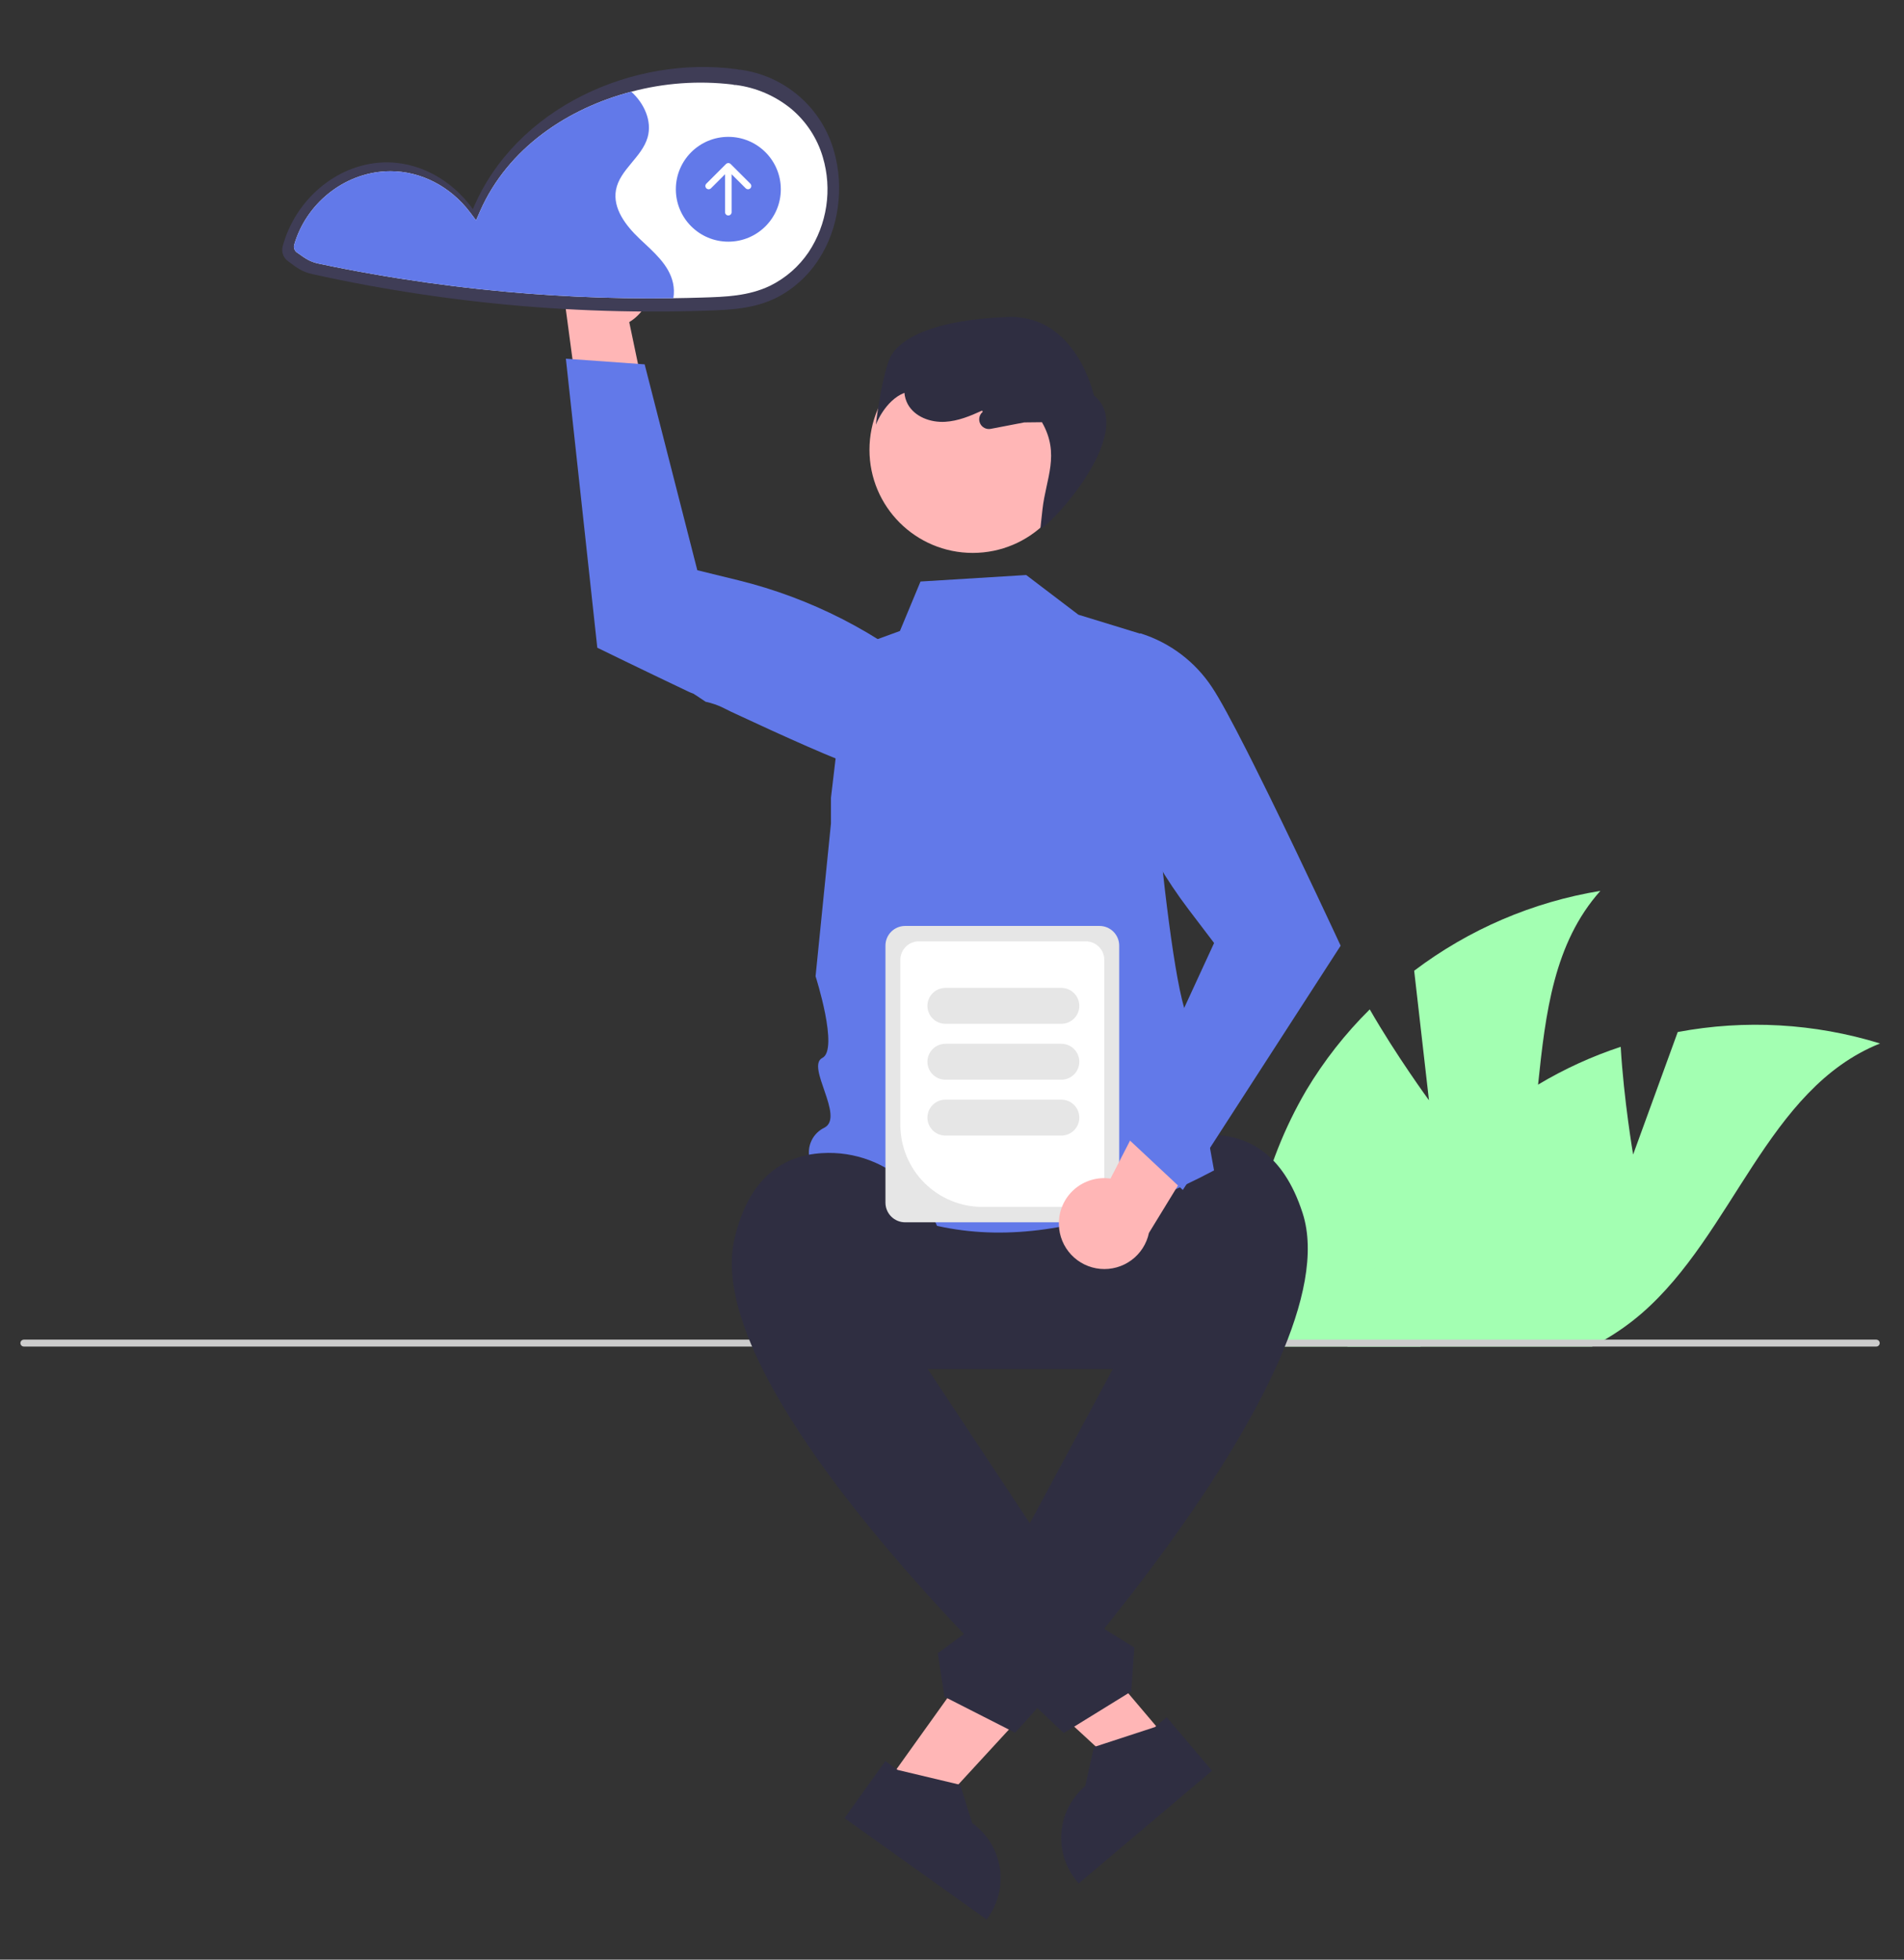 <svg width="238" height="245" viewBox="0 0 238 245" fill="none" xmlns="http://www.w3.org/2000/svg">
<rect x="0" y="0" width="238" height="245" fill="#333333" stroke="none"/>
<g id="undraw_dev_productivity_umsq 1">
<path id="leaf2" d="M200.048 111.379C194.223 117.909 193.192 126.668 192.259 135.602C191.563 142.209 190.921 148.915 188.432 154.889C186.329 159.852 182.981 164.19 178.711 167.485C178.329 167.783 177.939 168.071 177.541 168.351H156.304C156.271 168.063 156.245 167.772 156.22 167.485C155.306 156.612 157.775 145.723 163.291 136.304C165.497 132.616 168.161 129.219 171.218 126.195C174.531 131.972 178.62 137.557 178.62 137.557L176.772 121.364C183.602 116.194 191.591 112.766 200.048 111.379V111.379Z" fill="#A3FFB2"/>
<path id="leaf1" d="M235.008 130.458C220.866 136.112 216.7 154.266 205.183 164.226C203.761 165.452 202.229 166.542 200.605 167.485C200.08 167.79 199.548 168.082 199.005 168.351H168.433C168.506 168.063 168.575 167.772 168.652 167.485C171.91 154.856 179.991 143.476 190.979 136.395C191.402 136.122 191.829 135.857 192.259 135.602C195.517 133.651 198.981 132.066 202.588 130.877C202.974 137.52 204.141 144.343 204.141 144.343L209.717 129.027C218.138 127.442 226.82 127.933 235.008 130.458V130.458Z" fill="#A3FFB2"/>
<path id="Vector" d="M234.964 167.918C234.964 167.975 234.953 168.031 234.931 168.084C234.909 168.136 234.878 168.184 234.837 168.225C234.797 168.265 234.749 168.297 234.696 168.318C234.644 168.34 234.587 168.351 234.53 168.351H2.985C2.87 168.351 2.76 168.305 2.678 168.224C2.597 168.143 2.551 168.033 2.551 167.918C2.551 167.803 2.597 167.693 2.678 167.612C2.76 167.53 2.87 167.485 2.985 167.485H234.53C234.587 167.484 234.644 167.496 234.696 167.517C234.749 167.539 234.797 167.571 234.837 167.611C234.878 167.651 234.909 167.699 234.931 167.752C234.953 167.804 234.964 167.861 234.964 167.918V167.918Z" fill="#CCCCCC"/>
<g id="hand1">
<path id="Vector_2" d="M80.013 31.71C80.556 32.333 80.956 33.067 81.184 33.861C81.413 34.655 81.464 35.49 81.335 36.306C81.205 37.122 80.898 37.899 80.435 38.584C79.972 39.269 79.365 39.843 78.655 40.268L82.768 59.925L73.054 56.084L70.638 38.006C70.002 36.768 69.844 35.341 70.192 33.994C70.539 32.647 71.37 31.475 72.525 30.699C73.681 29.923 75.082 29.597 76.462 29.783C77.841 29.97 79.105 30.655 80.013 31.71L80.013 31.71Z" fill="#FFB6B6"/>
<path id="Vector_3" d="M70.734 44.846L74.662 80.979L74.801 81.047C74.916 81.103 79.893 83.541 86.002 86.445C87.032 86.935 86.002 86.263 88.202 87.734C89.842 88.098 90.663 88.646 91.412 88.996C98.09 92.115 104.842 95.148 107.533 95.97C111.166 97.119 115.083 96.993 118.634 95.613L118.72 95.573L118.765 95.49C119.672 93.793 119.973 91.837 119.618 89.945C119.263 88.054 118.273 86.34 116.812 85.085C109.725 79.067 101.334 74.776 92.302 72.551L87.163 71.292L80.582 45.552L70.734 44.846Z" fill="#6279E9"/>
</g>
<g id="cloud">
<path id="Vector_4" d="M104.268 18.974C103.536 16.3 102.031 13.901 99.942 12.076C97.853 10.251 95.272 9.081 92.521 8.713C92.46 8.704 92.402 8.715 92.341 8.711C92.263 8.686 92.183 8.667 92.102 8.653C79.271 6.91 64.459 13.36 59.111 26.146C56.464 22.46 52.242 20.079 47.727 20.315C41.968 20.617 36.884 25.024 35.327 30.82C35.241 31.169 35.265 31.535 35.394 31.87C35.524 32.204 35.753 32.491 36.052 32.691C37.058 33.449 37.745 33.979 38.983 34.255C41.313 34.774 43.652 35.249 45.999 35.681C50.578 36.523 55.181 37.204 59.809 37.724C69.198 38.782 78.651 39.157 88.095 38.848C91.24 38.745 94.272 38.635 97.154 37.176C99.272 36.067 101.064 34.424 102.35 32.41C104.866 28.573 105.531 23.417 104.268 18.974Z" fill="#3F3D56"/>
<path id="Vector_5" d="M102.854 19.651C102.16 17.279 100.774 15.168 98.874 13.586C96.898 11.976 94.511 10.95 91.982 10.623H91.829L91.686 10.597C91.641 10.583 91.595 10.572 91.548 10.565C87.317 10.062 83.028 10.369 78.912 11.467C70.999 13.546 63.506 18.468 60.007 26.408L59.507 27.547L58.76 26.553C56.3 23.302 52.611 21.406 48.803 21.406C48.613 21.406 48.424 21.409 48.231 21.42C42.938 21.682 38.222 25.483 36.757 30.663C36.72 30.847 36.742 31.037 36.819 31.207C36.896 31.378 37.025 31.52 37.187 31.613L37.245 31.657C38.182 32.323 38.747 32.727 39.786 32.949C42.049 33.43 44.353 33.874 46.63 34.271C51.048 35.043 55.582 35.68 60.101 36.164C68.095 37.021 76.133 37.394 84.171 37.282C85.348 37.267 86.523 37.242 87.695 37.205C90.713 37.114 93.567 37.023 96.272 35.723C98.209 34.764 99.865 33.319 101.075 31.53C102.221 29.799 102.974 27.839 103.281 25.787C103.589 23.735 103.443 21.641 102.854 19.651V19.651Z" fill="white"/>
<path id="Vector_6" d="M84.171 37.282C76.133 37.394 68.095 37.021 60.101 36.164C55.582 35.68 51.048 35.043 46.63 34.271C44.353 33.874 42.049 33.43 39.786 32.949C38.747 32.727 38.182 32.323 37.245 31.657L37.187 31.613C37.025 31.52 36.896 31.378 36.819 31.207C36.742 31.037 36.72 30.847 36.757 30.663C38.222 25.483 42.938 21.682 48.231 21.42C48.424 21.409 48.613 21.406 48.803 21.406C52.611 21.406 56.3 23.302 58.76 26.553L59.507 27.547L60.007 26.408C63.506 18.468 70.999 13.546 78.912 11.467C80.508 12.909 81.536 15.119 80.953 17.168C80.249 19.655 77.465 21.206 76.998 23.747C76.572 26.065 78.234 28.221 79.943 29.844C81.653 31.464 83.632 33.091 84.127 35.392C84.26 36.014 84.275 36.654 84.171 37.282V37.282Z" fill="#6279E9"/>
<path id="Vector_7" d="M91.041 30.215C94.665 30.215 97.602 27.282 97.602 23.663C97.602 20.044 94.665 17.11 91.041 17.11C87.418 17.11 84.481 20.044 84.481 23.663C84.481 27.282 87.418 30.215 91.041 30.215Z" fill="#6279E9"/>
<path id="Vector_8" d="M93.791 22.964L91.331 20.506C91.293 20.468 91.248 20.438 91.198 20.418C91.149 20.397 91.095 20.386 91.041 20.386C90.988 20.386 90.934 20.397 90.885 20.418C90.835 20.438 90.79 20.468 90.751 20.506L88.291 22.964C88.215 23.04 88.171 23.145 88.171 23.253C88.171 23.362 88.215 23.466 88.291 23.543C88.368 23.619 88.473 23.662 88.581 23.662C88.69 23.663 88.794 23.619 88.871 23.543L90.631 21.785V26.53C90.631 26.638 90.675 26.742 90.751 26.819C90.828 26.896 90.933 26.939 91.041 26.939C91.15 26.939 91.254 26.896 91.331 26.819C91.408 26.742 91.451 26.638 91.451 26.53V21.785L93.212 23.543C93.25 23.581 93.295 23.611 93.345 23.632C93.394 23.652 93.448 23.663 93.502 23.663C93.555 23.663 93.609 23.652 93.659 23.632C93.708 23.611 93.754 23.581 93.792 23.543C93.83 23.505 93.86 23.46 93.881 23.41C93.901 23.36 93.912 23.307 93.912 23.253C93.912 23.199 93.901 23.146 93.88 23.096C93.86 23.047 93.83 23.002 93.791 22.964Z" fill="white"/>
</g>
<g id="man">
<path id="Vector_9" d="M148.125 171.148H107.663C105.794 171.149 103.942 170.782 102.215 170.068C100.487 169.354 98.918 168.307 97.595 166.987C96.273 165.667 95.224 164.1 94.508 162.375C93.793 160.65 93.425 158.801 93.425 156.933C93.425 155.066 93.793 153.217 94.508 151.492C95.224 149.767 96.273 148.199 97.595 146.879C98.918 145.559 100.487 144.512 102.215 143.798C103.942 143.085 105.794 142.718 107.663 142.719H148.125C149.995 142.718 151.846 143.085 153.574 143.798C155.301 144.512 156.871 145.559 158.193 146.879C159.515 148.199 160.564 149.767 161.28 151.492C161.996 153.217 162.364 155.066 162.364 156.933C162.364 158.801 161.996 160.65 161.28 162.375C160.564 164.1 159.515 165.667 158.193 166.987C156.871 168.307 155.301 169.354 153.574 170.068C151.846 170.782 149.995 171.149 148.125 171.148V171.148Z" fill="#2F2E41"/>
<path id="Vector_10" d="M110.784 222.977L116.294 226.908L134.1 207.55L125.967 201.747L110.784 222.977Z" fill="#FFB6B6"/>
<path id="Vector_11" d="M110.664 220.176L112.215 221.283L120.029 223.144L121.516 227.92L121.516 227.92C123.35 229.229 124.589 231.212 124.959 233.432C125.329 235.653 124.801 237.93 123.491 239.762L123.331 239.986L105.563 227.309L110.664 220.176Z" fill="#2F2E41"/>
<path id="Vector_12" d="M142.067 165.639L136.787 157.884C136.14 149.469 142.625 142.057 151.074 141.891C155.778 141.799 160.377 144.053 162.83 151.675C169.137 171.276 126.883 216.628 126.883 216.628L118.06 212.138L117.221 206.695L121.683 203.413L121.302 198.744L125.61 196.251L142.067 165.639Z" fill="#2F2E41"/>
<path id="Vector_13" d="M128.274 71.89L134.8 76.853L142.671 79.269C142.671 79.269 145.925 124.986 148.857 127.914C151.789 130.843 149.145 130.922 149.734 134.726C150.323 138.53 151.755 146.329 151.755 146.329C131.964 156.792 114.903 157.073 101.198 144.829C101.022 144.071 101.111 143.277 101.45 142.577C101.789 141.877 102.357 141.313 103.06 140.98C105.611 139.628 100.709 133.319 102.793 132.264C104.878 131.209 101.946 122.057 101.946 122.057L103.869 102.964V99.747L106.058 81.235L112.492 78.888L115.063 72.703L128.274 71.89Z" fill="#6279E9"/>
<path id="Vector_14" d="M121.593 69.127C128.722 69.127 134.502 63.354 134.502 56.233C134.502 49.111 128.722 43.338 121.593 43.338C114.463 43.338 108.683 49.111 108.683 56.233C108.683 63.354 114.463 69.127 121.593 69.127Z" fill="#FFB6B6"/>
<path id="Vector_15" d="M111.078 45.155C112.139 42.07 117.424 39.931 125.992 39.633C134.56 39.336 136.733 49.42 136.733 49.42C142.452 54.054 130.625 66.462 130.053 66.015L130.31 63.684C130.736 59.823 132.546 56.81 130.244 52.786L128.034 52.811L123.841 53.617C123.58 53.667 123.309 53.63 123.071 53.511C122.833 53.393 122.64 53.199 122.523 52.96C122.406 52.722 122.37 52.451 122.422 52.191C122.474 51.93 122.611 51.693 122.81 51.518L122.849 51.484L122.753 51.337C121.276 52.014 119.754 52.641 118.14 52.736C116.323 52.843 114.337 52.12 113.467 50.524C113.234 50.085 113.092 49.604 113.049 49.11C110.599 50.087 109.479 53.104 109.479 53.104C109.479 53.104 110.016 48.24 111.078 45.155Z" fill="#2F2E41"/>
<path id="Vector_16" d="M145.943 217.491L140.775 221.862L121.436 204.031L129.064 197.58L145.943 217.491Z" fill="#FFB6B6"/>
<path id="Vector_17" d="M151.503 221.38L134.839 235.474L134.661 235.263C133.204 233.545 132.49 231.32 132.677 229.076C132.863 226.832 133.934 224.754 135.654 223.299L135.654 223.299L136.743 218.418L144.378 215.921L145.832 214.691L151.503 221.38Z" fill="#2F2E41"/>
<path id="Vector_18" d="M114.003 168.187L118.275 158.934C118.227 150.495 111.154 143.64 102.72 144.169C98.024 144.464 93.626 147.087 91.809 154.885C87.137 174.938 132.981 216.666 132.981 216.666L141.405 211.466L141.793 205.973L137.076 203.069L137.071 198.384L132.573 196.253L114.003 168.187Z" fill="#2F2E41"/>
<path id="Vector_19" d="M110.682 150.362V118.219C110.682 117.568 110.941 116.945 111.402 116.485C111.863 116.025 112.487 115.766 113.138 115.765H137.442C138.093 115.766 138.718 116.025 139.178 116.485C139.639 116.945 139.898 117.568 139.899 118.219V150.362C139.898 151.012 139.639 151.636 139.178 152.096C138.718 152.556 138.093 152.815 137.442 152.816H113.138C112.487 152.815 111.863 152.556 111.402 152.096C110.941 151.636 110.682 151.012 110.682 150.362Z" fill="#E6E6E6"/>
<path id="Vector_20" d="M112.546 140.653V119.989C112.547 119.38 112.789 118.796 113.221 118.365C113.652 117.934 114.237 117.692 114.847 117.691H135.734C136.344 117.692 136.928 117.934 137.36 118.365C137.791 118.796 138.034 119.38 138.035 119.989V148.592C138.034 149.201 137.791 149.785 137.36 150.216C136.928 150.647 136.344 150.889 135.734 150.89H122.795C120.077 150.887 117.472 149.807 115.551 147.888C113.63 145.969 112.549 143.367 112.546 140.653V140.653Z" fill="white"/>
<path id="Vector_21" d="M115.928 125.755C115.928 125.159 116.165 124.589 116.587 124.168C117.008 123.747 117.58 123.51 118.176 123.509H132.665C133.262 123.509 133.833 123.746 134.255 124.167C134.677 124.588 134.914 125.159 134.914 125.755C134.914 126.35 134.677 126.922 134.255 127.343C133.833 127.764 133.262 128 132.665 128H118.176C117.58 128 117.008 127.763 116.587 127.342C116.165 126.921 115.928 126.35 115.928 125.755V125.755Z" fill="#E6E6E6"/>
<path id="Vector_22" d="M115.928 132.741C115.928 132.146 116.165 131.575 116.587 131.154C117.008 130.733 117.58 130.496 118.176 130.496H132.665C133.262 130.496 133.833 130.732 134.255 131.153C134.677 131.575 134.914 132.146 134.914 132.741C134.914 133.337 134.677 133.908 134.255 134.329C133.833 134.75 133.262 134.987 132.665 134.987H118.176C117.58 134.986 117.008 134.75 116.587 134.329C116.165 133.908 115.928 133.337 115.928 132.741V132.741Z" fill="#E6E6E6"/>
<path id="Vector_23" d="M115.928 139.728C115.928 139.132 116.165 138.562 116.587 138.141C117.008 137.72 117.58 137.483 118.176 137.482H132.665C133.262 137.482 133.833 137.719 134.255 138.14C134.677 138.561 134.914 139.132 134.914 139.728C134.914 140.323 134.677 140.895 134.255 141.316C133.833 141.737 133.262 141.974 132.665 141.974H118.176C117.58 141.973 117.008 141.736 116.587 141.315C116.165 140.894 115.928 140.323 115.928 139.728V139.728Z" fill="#E6E6E6"/>
<path id="Vector_24" d="M132.362 153.144C132.333 152.318 132.485 151.496 132.809 150.736C133.132 149.975 133.618 149.295 134.233 148.742C134.848 148.19 135.577 147.779 136.368 147.538C137.159 147.297 137.994 147.233 138.812 147.349L148.01 129.492L153.135 138.586L143.615 154.149C143.328 155.51 142.551 156.719 141.432 157.546C140.313 158.374 138.928 158.762 137.541 158.638C136.154 158.514 134.861 157.887 133.907 156.874C132.952 155.861 132.403 154.534 132.362 153.144H132.362Z" fill="#FFB6B6"/>
<path id="Vector_25" d="M147.852 148.775L167.58 118.235L167.515 118.095C167.441 117.934 162.973 108.297 158.645 99.47C157.978 98.11 157.315 96.77 156.671 95.487C156.394 94.933 156.12 94.391 155.851 93.86C154.032 90.28 152.444 87.321 151.496 85.915C149.399 82.737 146.276 80.372 142.647 79.211L142.556 79.187L142.469 79.223C140.693 79.972 139.226 81.302 138.31 82.994C137.393 84.687 137.081 86.641 137.425 88.534C139.136 97.668 142.95 106.278 148.563 113.687L151.762 117.898L140.647 142.033L147.852 148.775Z" fill="#6279E9"/>
</g>
</g>
</svg>

